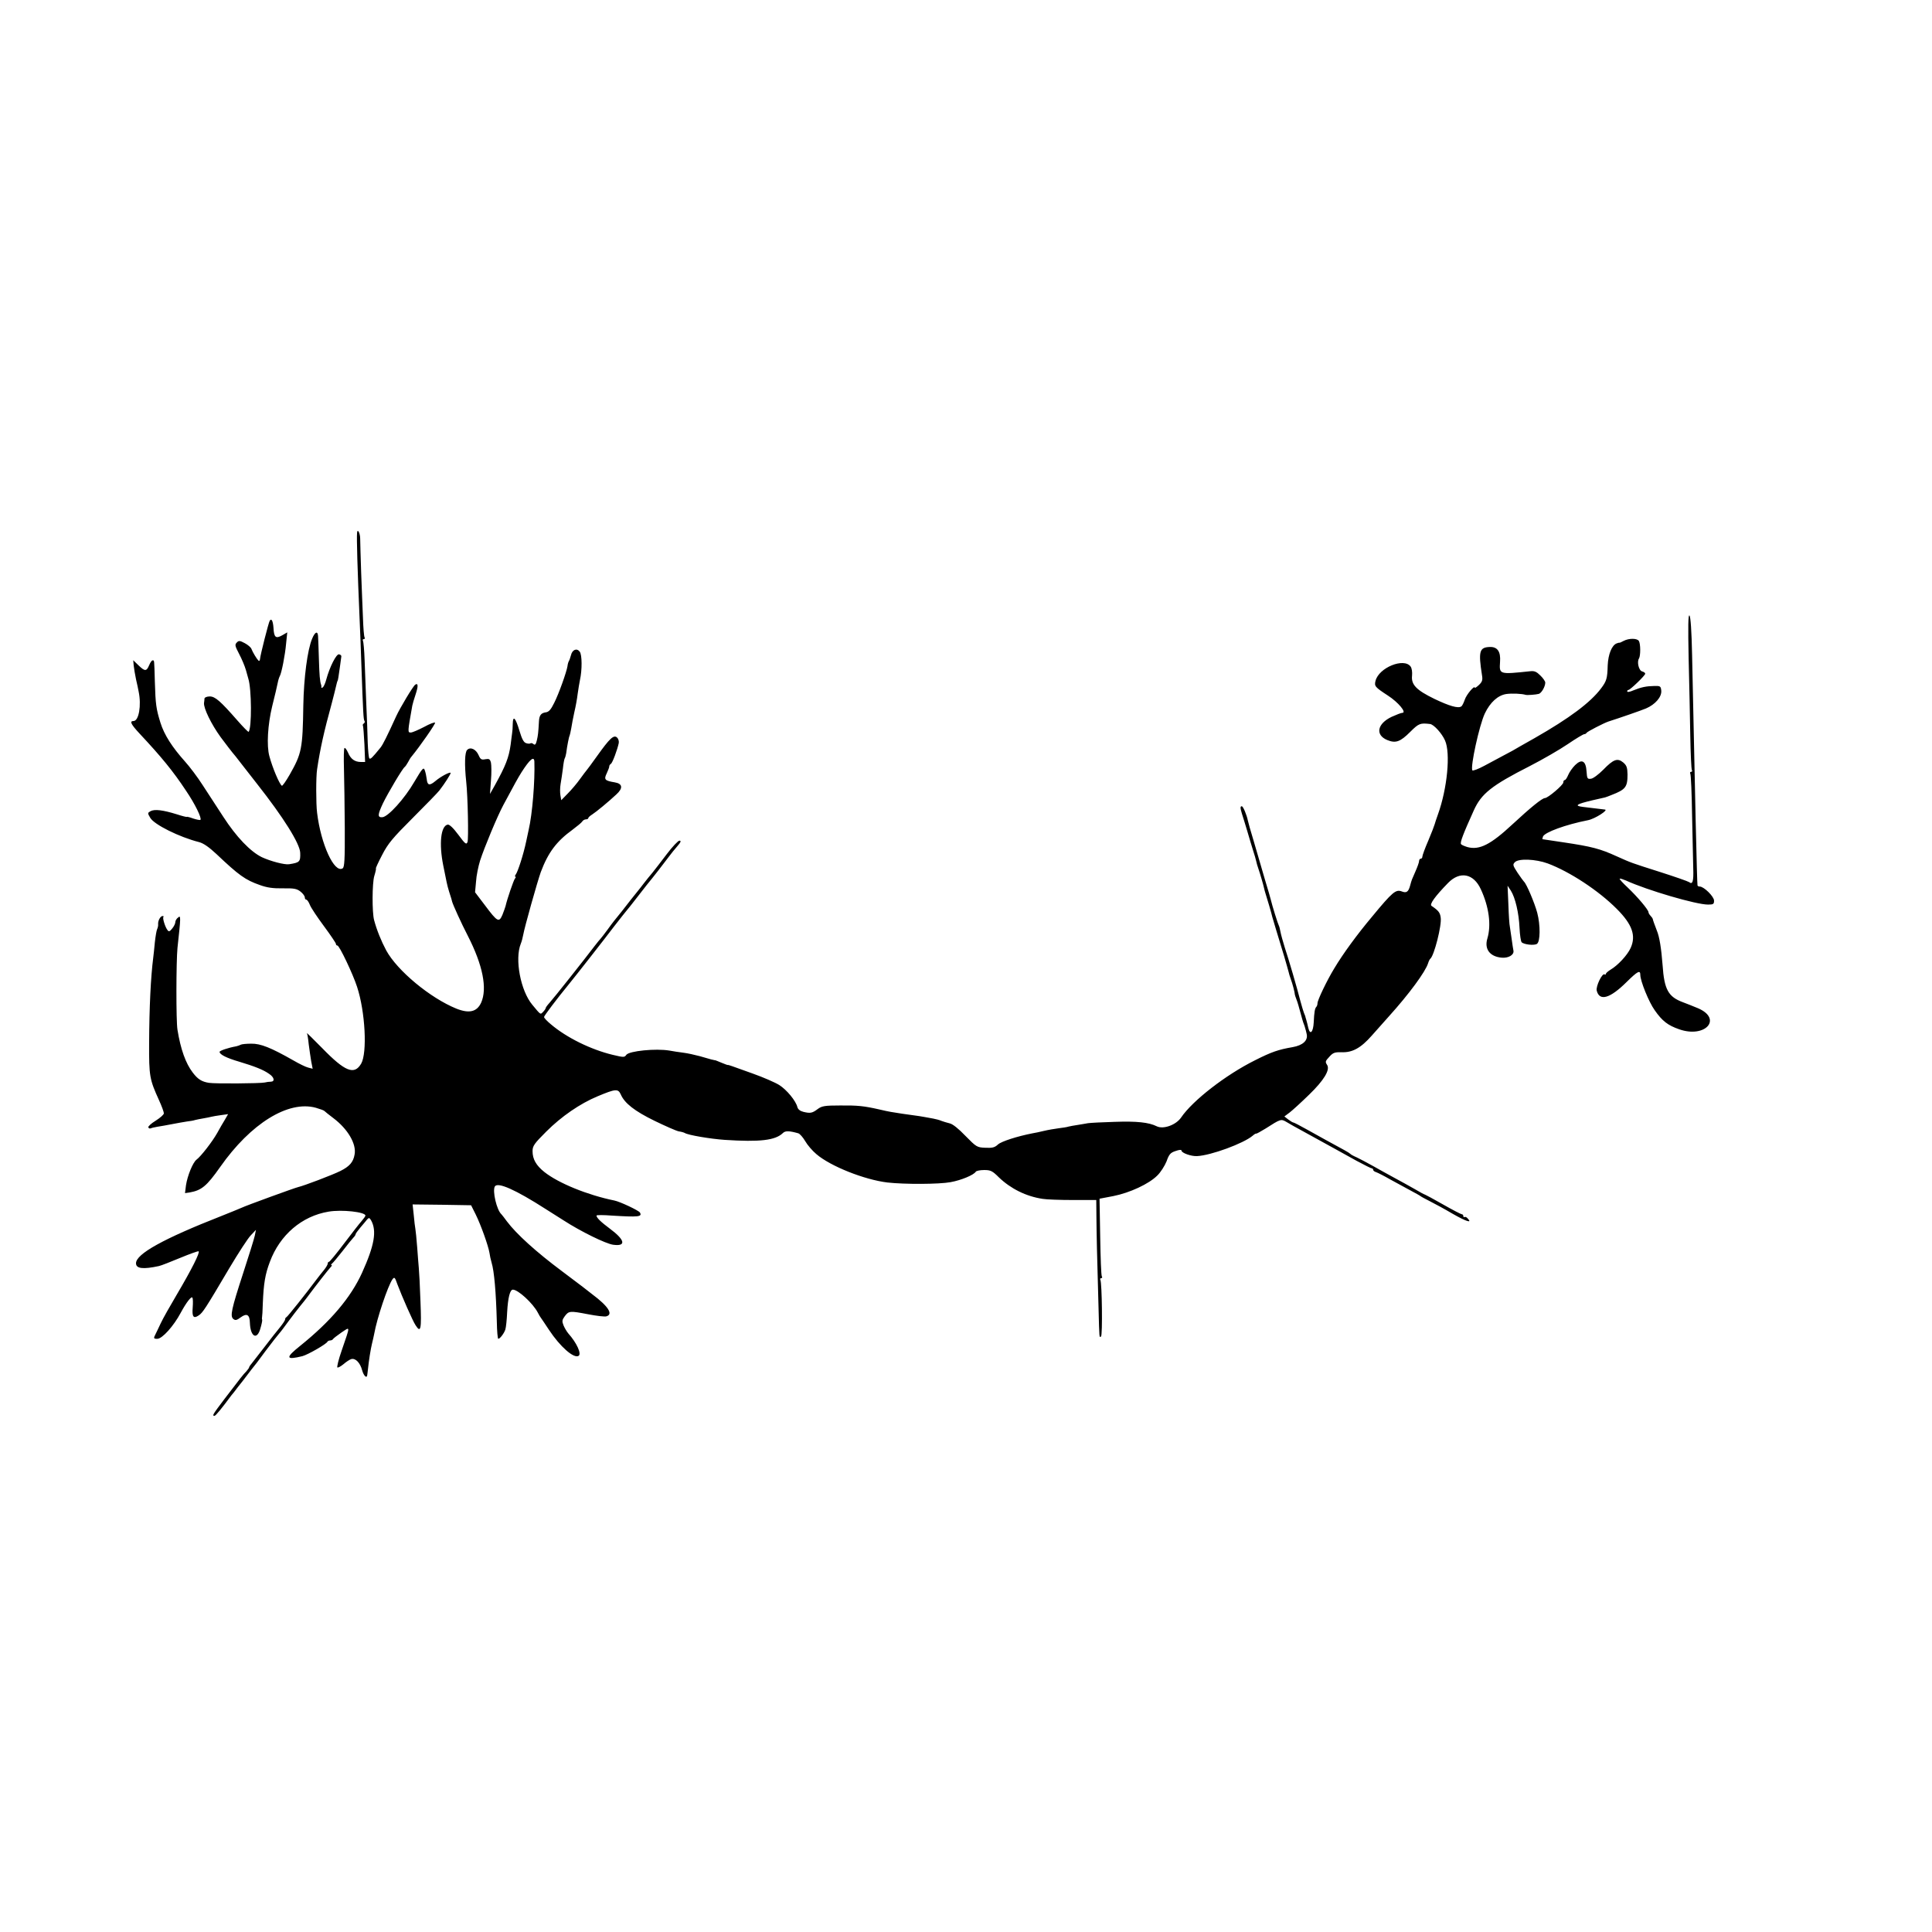<?xml version="1.0" standalone="no"?>
<!DOCTYPE svg PUBLIC "-//W3C//DTD SVG 20010904//EN"
 "http://www.w3.org/TR/2001/REC-SVG-20010904/DTD/svg10.dtd">
<svg version="1.0" xmlns="http://www.w3.org/2000/svg"
 width="1179pt" height="1179pt" viewBox="0 0 1179 1179"
 preserveAspectRatio="xMidYMid meet">
<g transform="translate(0,1179) scale(0.1,-0.1)"
fill="#000000" stroke="none">
<path d="M2179 8538 c-3 -33 2 -213 16 -538 3 -58 7 -175 10 -260 11 -308 13
-339 19 -349 4 -5 2 -12 -4 -16 -6 -4 -8 -10 -5 -14 2 -5 6 -56 9 -115 l4
-106 -25 0 c-38 0 -63 18 -79 57 -9 19 -18 32 -22 28 -4 -3 -5 -61 -3 -128 2
-67 4 -229 5 -360 1 -195 -2 -239 -13 -246 -51 -32 -133 148 -156 339 -7 55
-7 221 0 265 19 127 42 230 90 405 6 21 26 102 30 120 2 8 4 15 5 15 2 0 7 30
15 90 4 28 7 54 8 59 1 6 -5 11 -14 13 -16 4 -57 -76 -78 -154 -6 -23 -16 -45
-22 -48 -5 -4 -9 -3 -8 2 1 4 0 10 -1 13 -8 21 -11 60 -14 160 -2 63 -4 125
-5 138 -2 34 -19 26 -36 -15 -29 -68 -51 -240 -54 -407 -4 -267 -10 -294 -83
-423 -23 -40 -44 -70 -48 -68 -15 10 -57 109 -76 180 -18 64 -10 194 17 305
16 63 31 128 34 144 3 16 9 34 12 39 11 18 33 130 39 200 l7 68 -31 -18 c-39
-22 -50 -13 -53 45 -3 42 -12 61 -23 44 -7 -11 -57 -208 -59 -232 -1 -12 -5
-16 -10 -11 -11 11 -35 51 -43 72 -3 8 -21 24 -40 34 -30 16 -37 17 -49 4 -13
-13 -11 -21 14 -69 16 -30 35 -75 42 -100 7 -25 13 -47 14 -50 21 -64 22 -306
2 -326 -2 -2 -32 28 -67 68 -105 120 -137 148 -170 148 -17 0 -31 -6 -32 -12
0 -7 -2 -20 -3 -28 -3 -32 44 -129 102 -209 26 -35 70 -93 91 -117 9 -11 28
-36 42 -54 14 -18 54 -69 89 -114 160 -203 261 -364 263 -420 2 -55 -3 -60
-68 -70 -28 -4 -112 18 -166 43 -70 34 -156 124 -235 246 -40 61 -96 148 -127
195 -30 47 -79 112 -108 144 -77 86 -126 162 -149 236 -26 84 -30 112 -34 250
-4 140 -3 130 -14 130 -5 0 -14 -13 -21 -30 -16 -38 -26 -38 -66 1 l-31 30 3
-33 c2 -18 8 -55 14 -83 6 -27 14 -61 16 -75 18 -85 1 -180 -31 -180 -26 0
-16 -20 38 -78 132 -141 204 -229 282 -347 55 -81 98 -169 88 -178 -2 -3 -22
1 -44 8 -21 8 -39 12 -39 10 0 -2 -28 5 -62 16 -84 26 -134 32 -159 19 -19
-11 -19 -12 -2 -41 24 -41 176 -117 298 -148 27 -7 61 -31 106 -73 136 -129
176 -158 265 -189 44 -16 80 -21 140 -20 68 1 85 -2 108 -20 14 -11 26 -27 26
-35 0 -8 4 -14 9 -14 5 0 15 -14 22 -32 7 -18 46 -76 86 -130 40 -54 73 -103
73 -108 0 -6 4 -10 9 -10 12 0 94 -172 120 -252 50 -152 63 -403 25 -469 -42
-71 -98 -49 -238 95 -54 55 -96 96 -93 91 3 -6 8 -36 11 -68 4 -32 11 -78 15
-103 l9 -46 -27 7 c-14 3 -55 23 -91 44 -137 78 -200 103 -257 102 -29 0 -58
-3 -63 -6 -6 -3 -18 -8 -28 -10 -51 -9 -102 -27 -102 -34 0 -16 44 -38 120
-60 93 -28 147 -49 182 -74 32 -21 37 -47 11 -48 -10 0 -27 -2 -38 -5 -28 -6
-304 -8 -340 -2 -44 7 -68 22 -99 63 -43 56 -74 143 -93 261 -9 53 -8 418 0
499 21 192 21 201 4 186 -10 -7 -17 -20 -17 -28 0 -8 -8 -26 -19 -39 -14 -18
-21 -21 -28 -11 -15 18 -32 74 -26 81 4 3 1 6 -5 6 -13 0 -29 -29 -27 -50 1
-8 -2 -22 -6 -30 -4 -8 -10 -44 -14 -80 -3 -36 -8 -78 -10 -95 -15 -118 -24
-301 -25 -520 -1 -204 3 -222 60 -348 17 -37 30 -73 30 -81 0 -8 -23 -28 -50
-45 -28 -17 -48 -36 -45 -41 4 -6 9 -8 13 -6 4 2 23 7 42 10 19 3 60 10 90 16
30 6 71 13 90 16 19 2 42 6 50 9 8 2 31 7 50 10 19 3 42 8 50 10 8 2 35 7 59
10 l43 6 -19 -33 c-11 -18 -33 -55 -48 -83 -30 -53 -99 -142 -126 -162 -22
-17 -55 -97 -64 -156 l-6 -48 28 4 c73 13 104 38 187 156 186 265 415 407 583
361 27 -8 50 -16 53 -20 3 -3 27 -23 54 -43 89 -67 142 -158 130 -222 -8 -47
-31 -73 -87 -101 -48 -24 -222 -90 -257 -98 -22 -5 -321 -114 -345 -126 -11
-5 -67 -28 -125 -51 -352 -138 -520 -231 -520 -288 0 -33 43 -38 140 -17 14 3
72 26 130 50 58 24 108 42 112 40 10 -6 -41 -108 -133 -264 -41 -69 -85 -147
-98 -175 -13 -27 -27 -58 -32 -67 -13 -25 -12 -28 11 -28 30 0 100 78 143 159
34 63 65 103 71 92 4 -5 4 -33 2 -60 -5 -57 5 -70 37 -48 24 16 40 40 187 289
55 92 113 182 131 200 l31 33 -7 -35 c-4 -19 -36 -122 -71 -229 -72 -221 -81
-263 -60 -280 12 -10 21 -8 45 10 37 27 55 17 56 -34 3 -85 44 -107 64 -34 7
23 12 47 11 52 -2 6 -2 12 -1 15 1 3 4 43 5 90 5 117 14 174 43 250 61 164
195 279 358 306 80 14 225 -2 225 -24 0 -4 -10 -18 -22 -32 -13 -14 -61 -76
-108 -138 -46 -61 -88 -112 -92 -112 -5 0 -8 -5 -8 -11 0 -6 -10 -23 -22 -38
-13 -15 -34 -43 -48 -61 -62 -83 -175 -225 -182 -228 -5 -2 -8 -8 -8 -14 0 -5
-14 -26 -30 -46 -17 -20 -60 -75 -96 -122 -36 -47 -72 -93 -80 -103 -8 -9 -14
-19 -14 -22 0 -3 -8 -13 -17 -24 -20 -20 -29 -32 -133 -168 -71 -94 -77 -103
-61 -103 7 0 44 45 103 125 5 5 23 28 40 51 18 22 42 53 53 68 18 24 35 46 63
81 4 6 28 37 52 70 47 62 68 89 85 109 6 6 30 38 54 71 25 33 57 76 73 95 16
19 32 40 36 45 70 94 135 176 147 189 9 9 13 16 8 16 -4 0 -3 4 2 8 6 4 35 39
65 77 30 39 60 76 67 83 7 7 13 16 13 20 0 4 14 23 30 42 16 19 35 41 41 49
10 11 14 10 23 -5 37 -65 21 -154 -55 -322 -69 -151 -191 -295 -376 -444 -93
-74 -90 -89 12 -64 34 9 147 74 153 88 2 4 10 8 17 8 7 0 15 4 17 8 2 4 25 22
51 40 56 37 56 48 2 -110 -19 -54 -30 -100 -26 -103 5 -2 21 7 37 20 16 14 37
28 47 31 26 8 55 -22 67 -68 9 -33 28 -52 31 -30 1 4 2 18 4 32 6 59 17 127
25 160 5 19 11 47 14 62 16 91 82 289 111 331 12 16 15 13 30 -30 27 -72 94
-225 111 -250 32 -50 37 -28 30 145 -3 92 -8 183 -10 202 -2 19 -6 77 -10 128
-4 52 -9 102 -11 112 -2 11 -7 48 -10 85 l-7 65 178 -2 179 -3 28 -56 c33 -67
77 -192 84 -234 2 -16 8 -43 13 -60 16 -52 27 -180 32 -362 1 -57 5 -103 9
-103 10 0 36 34 43 57 4 12 9 60 11 106 5 88 17 137 35 137 32 0 123 -84 152
-140 7 -14 16 -29 21 -35 4 -5 25 -37 47 -70 68 -103 152 -177 181 -159 19 12
-11 79 -63 137 -9 11 -22 32 -29 49 -10 25 -9 33 7 55 25 34 32 34 142 13 51
-10 102 -16 112 -13 44 12 13 61 -86 135 -27 21 -53 41 -59 46 -5 4 -62 47
-126 95 -157 117 -278 227 -335 303 -16 22 -31 41 -34 44 -29 26 -56 143 -40
170 18 28 126 -20 310 -138 30 -19 79 -50 109 -69 105 -68 258 -143 303 -149
81 -11 73 29 -20 98 -55 41 -81 66 -82 80 0 4 42 4 93 0 163 -10 188 -8 172
19 -9 13 -121 66 -156 73 -162 33 -340 105 -427 174 -50 40 -72 78 -72 127 0
32 10 46 83 119 93 93 206 171 314 216 110 46 125 47 141 12 23 -54 84 -102
207 -162 66 -32 132 -61 147 -64 15 -2 32 -7 37 -10 20 -13 157 -36 244 -42
215 -14 309 -3 355 42 14 14 38 14 94 -2 9 -3 28 -24 42 -48 13 -23 44 -59 68
-79 86 -74 293 -156 433 -173 105 -12 317 -11 386 2 66 12 142 44 154 64 3 5
26 10 51 10 39 0 50 -5 90 -45 72 -69 166 -116 267 -131 23 -4 106 -7 185 -7
l142 0 1 -106 c1 -101 3 -212 13 -556 5 -188 4 -177 15 -171 10 6 6 329 -4
346 -3 5 -1 10 5 10 6 0 8 5 4 11 -4 6 -8 115 -10 243 l-4 231 84 16 c101 20
217 74 268 125 21 20 46 60 57 87 15 43 24 53 55 63 22 8 36 9 36 3 0 -15 60
-36 95 -34 85 4 283 77 339 124 10 9 20 15 22 13 2 -1 28 13 57 31 94 60 94
60 130 39 18 -11 57 -33 87 -49 30 -17 75 -41 100 -55 25 -14 70 -39 100 -55
30 -17 93 -51 139 -77 47 -25 88 -46 93 -46 4 0 8 -4 8 -9 0 -5 8 -11 18 -14
9 -3 49 -23 87 -45 39 -21 95 -52 125 -68 30 -16 57 -31 60 -34 3 -3 28 -16
55 -30 28 -14 91 -48 140 -77 84 -48 121 -59 92 -29 -6 8 -15 12 -19 9 -5 -2
-8 1 -8 6 0 6 -4 11 -9 11 -5 0 -57 27 -115 60 -58 33 -108 60 -110 60 -3 0
-31 15 -63 34 -32 18 -87 49 -123 68 -36 19 -94 52 -130 72 -36 20 -81 44
-100 53 -19 8 -37 18 -40 22 -3 3 -18 13 -35 22 -78 42 -157 86 -227 125 -43
24 -81 44 -85 44 -4 0 -19 9 -32 19 l-23 18 32 24 c17 13 71 62 119 109 90 87
129 151 110 181 -13 20 -12 23 16 53 20 22 32 26 72 25 66 -3 118 26 184 101
30 34 77 87 105 118 122 135 223 272 239 324 4 13 10 25 14 28 23 19 70 203
63 250 -4 31 -13 43 -56 72 -14 9 21 58 101 140 72 74 156 58 200 -39 50 -108
64 -218 40 -299 -20 -65 14 -111 86 -118 41 -4 77 16 73 42 -2 9 -7 42 -11 72
-4 30 -9 64 -11 75 -3 11 -7 72 -9 135 l-5 115 20 -30 c27 -43 49 -136 53
-228 2 -43 8 -82 13 -87 14 -14 76 -21 93 -10 21 13 22 114 2 190 -16 60 -66
178 -81 190 -3 3 -21 27 -39 54 -29 45 -31 50 -16 65 23 23 126 19 200 -8 134
-50 311 -166 422 -278 94 -94 118 -163 84 -238 -20 -44 -78 -106 -122 -132
-16 -10 -29 -21 -29 -26 0 -4 -4 -6 -8 -3 -15 9 -54 -73 -48 -99 17 -67 81
-48 182 52 68 67 84 75 84 44 0 -37 52 -166 88 -216 46 -66 80 -92 149 -116
159 -56 266 63 116 128 -27 11 -68 28 -93 37 -89 33 -114 77 -124 226 -8 103
-19 173 -35 211 -15 39 -24 64 -25 71 -1 4 -7 13 -13 19 -7 7 -13 17 -13 22 0
15 -67 94 -127 151 -29 27 -51 51 -49 54 3 2 19 -3 38 -11 131 -60 429 -147
501 -147 33 0 37 3 37 24 0 25 -62 86 -87 86 -7 0 -14 3 -14 8 -3 14 -16 575
-33 1406 -3 146 -9 233 -16 240 -8 8 -9 -65 -5 -263 4 -151 8 -363 10 -472 2
-109 6 -203 10 -209 3 -5 1 -10 -5 -10 -6 0 -8 -5 -5 -11 4 -5 9 -121 11 -257
3 -136 6 -280 7 -320 3 -80 -4 -102 -25 -85 -7 5 -87 33 -178 62 -176 56 -174
55 -265 96 -101 46 -151 59 -325 85 -69 10 -126 19 -127 19 -1 1 0 8 3 16 10
26 138 73 275 100 42 8 129 64 102 65 -9 1 -66 8 -133 16 -55 7 -41 17 56 40
38 9 74 17 79 18 6 2 24 8 40 15 85 33 97 48 97 125 -1 42 -5 55 -26 73 -35
29 -60 20 -122 -44 -29 -29 -62 -54 -75 -55 -22 -3 -24 1 -27 44 -4 66 -29 79
-70 39 -16 -16 -35 -43 -42 -60 -7 -17 -16 -31 -21 -31 -5 0 -9 -7 -9 -15 0
-15 -94 -95 -112 -95 -17 0 -89 -59 -198 -160 -133 -124 -202 -159 -275 -139
-19 6 -36 13 -39 18 -7 10 13 62 78 206 46 102 109 152 341 270 78 40 182 100
232 134 50 34 95 61 101 61 6 0 12 4 14 8 3 7 106 60 133 69 72 23 199 67 230
80 56 24 96 70 93 108 -3 28 -6 30 -43 29 -49 -1 -79 -7 -128 -27 -20 -9 -37
-12 -37 -6 0 5 3 9 8 9 10 0 102 88 102 99 0 5 -8 11 -19 14 -20 5 -33 58 -19
79 10 17 10 90 -1 107 -11 17 -61 17 -93 0 -13 -7 -24 -12 -25 -11 -2 1 -9 -1
-17 -4 -30 -11 -52 -67 -55 -134 -2 -80 -7 -96 -40 -140 -65 -87 -194 -183
-406 -304 -66 -37 -127 -72 -135 -77 -8 -4 -35 -19 -60 -32 -25 -13 -75 -40
-112 -60 -37 -20 -70 -32 -73 -28 -13 22 42 274 76 347 33 69 80 111 131 119
35 5 96 2 118 -5 8 -3 64 1 81 6 16 5 39 44 39 69 0 7 -13 27 -30 43 -23 23
-36 29 -62 26 -190 -20 -189 -20 -184 57 5 63 -16 93 -63 91 -63 -2 -70 -27
-47 -173 5 -29 1 -40 -19 -59 -14 -13 -25 -20 -25 -17 0 19 -51 -41 -61 -72
-7 -20 -16 -39 -22 -42 -19 -13 -73 3 -163 46 -111 54 -143 87 -137 142 2 22
-1 45 -9 56 -41 55 -194 -7 -214 -88 -8 -32 -3 -38 75 -89 64 -41 118 -106 88
-106 -7 0 -35 -11 -64 -24 -89 -42 -102 -111 -27 -142 51 -21 79 -11 140 50
52 52 61 55 121 48 23 -3 72 -57 91 -100 35 -77 14 -294 -43 -452 -9 -25 -18
-52 -20 -60 -2 -8 -19 -53 -39 -100 -20 -46 -36 -90 -36 -97 0 -7 -4 -13 -10
-13 -5 0 -10 -6 -10 -14 0 -8 -10 -36 -22 -63 -24 -55 -22 -48 -33 -88 -10
-37 -22 -46 -50 -35 -37 14 -56 -1 -183 -155 -90 -107 -177 -226 -230 -315
-44 -72 -102 -193 -102 -212 0 -8 -3 -18 -7 -22 -9 -9 -13 -31 -16 -95 -3 -59
-22 -80 -33 -34 -3 15 -9 37 -12 48 -3 11 -7 22 -7 25 -1 3 -5 12 -8 20 -3 8
-13 40 -21 70 -21 83 -72 257 -96 329 -11 36 -23 78 -26 95 -3 16 -7 33 -10
38 -5 8 -41 123 -49 158 -2 8 -17 62 -35 120 -17 58 -33 112 -35 120 -2 8 -18
62 -35 120 -18 58 -33 113 -35 123 -7 35 -29 87 -37 87 -10 0 -10 -10 1 -46 5
-16 20 -63 32 -104 12 -41 28 -95 36 -120 8 -25 17 -54 19 -65 2 -11 8 -31 13
-45 11 -32 31 -101 35 -120 2 -8 5 -22 8 -30 7 -21 40 -132 42 -145 3 -11 34
-115 73 -242 13 -46 26 -89 27 -95 1 -7 7 -26 13 -43 10 -26 24 -79 25 -95 0
-3 5 -16 10 -30 6 -14 16 -50 24 -80 8 -30 17 -62 21 -70 3 -8 7 -19 8 -25 2
-5 6 -21 9 -35 9 -39 -23 -69 -86 -80 -87 -15 -128 -29 -229 -80 -179 -89
-381 -246 -451 -349 -31 -46 -109 -74 -149 -54 -48 24 -122 32 -259 27 -74 -2
-146 -6 -160 -8 -14 -3 -43 -7 -65 -11 -22 -3 -47 -8 -55 -10 -8 -3 -35 -7
-59 -10 -24 -3 -65 -10 -90 -16 -25 -6 -57 -13 -71 -15 -92 -18 -189 -49 -210
-68 -20 -19 -35 -22 -78 -20 -50 2 -54 5 -120 72 -42 44 -78 73 -97 77 -17 4
-39 11 -50 15 -11 5 -33 11 -50 14 -16 3 -41 7 -55 10 -14 3 -43 7 -65 10 -39
5 -100 14 -140 21 -11 2 -42 8 -70 15 -93 21 -130 25 -238 24 -93 0 -111 -3
-136 -21 -34 -26 -46 -28 -88 -18 -20 5 -33 15 -37 29 -9 38 -65 106 -111 135
-24 15 -97 47 -162 70 -136 49 -147 53 -151 52 -1 -1 -18 5 -37 13 -20 9 -38
15 -40 16 -3 0 -6 0 -7 1 -2 0 -10 2 -18 4 -8 2 -40 11 -70 20 -30 8 -75 18
-100 21 -25 3 -63 9 -85 13 -83 14 -245 -2 -263 -26 -11 -16 -16 -16 -83 0
-133 32 -282 105 -378 187 -23 19 -41 38 -41 44 0 7 76 108 153 202 37 45 218
276 277 354 36 46 72 92 80 101 8 10 20 24 25 31 22 28 81 104 92 118 35 42
111 140 133 170 14 19 38 49 54 67 21 24 24 33 12 33 -8 0 -43 -37 -77 -82
-35 -46 -74 -97 -88 -114 -14 -16 -37 -45 -51 -63 -14 -19 -32 -41 -40 -51 -8
-10 -26 -32 -40 -50 -27 -36 -83 -106 -103 -130 -6 -8 -25 -32 -41 -55 -16
-22 -34 -45 -40 -52 -6 -6 -22 -26 -36 -44 -66 -87 -249 -318 -277 -349 -13
-14 -23 -28 -23 -32 0 -3 -7 -14 -16 -23 -17 -17 -13 -20 -66 44 -71 85 -108
278 -70 372 6 14 12 39 15 55 8 46 86 323 107 382 45 120 96 188 194 259 28
21 55 43 59 50 4 7 15 13 22 13 8 0 15 3 15 8 0 4 11 14 24 22 25 16 100 78
147 122 42 38 39 66 -10 74 -61 10 -67 17 -48 56 8 18 16 37 15 42 0 5 5 12
10 15 10 6 40 88 48 127 2 12 -3 27 -11 34 -20 17 -44 -5 -121 -113 -32 -45
-61 -84 -64 -87 -3 -3 -21 -27 -40 -53 -19 -27 -53 -67 -75 -89 l-40 -41 -5
29 c-3 16 -3 47 1 70 4 22 10 64 14 94 3 29 8 57 11 62 3 5 7 19 9 31 6 47 17
102 21 108 2 4 6 24 10 45 3 22 12 66 19 99 8 33 17 83 20 110 4 28 10 66 14
85 14 63 13 154 -1 173 -18 24 -46 13 -54 -22 -4 -14 -9 -30 -13 -36 -3 -5 -7
-19 -8 -30 -6 -37 -53 -169 -81 -224 -20 -41 -33 -56 -52 -58 -28 -4 -39 -18
-41 -53 -4 -73 -6 -88 -13 -118 -6 -25 -11 -30 -20 -23 -7 6 -15 8 -19 5 -3
-3 -15 -3 -26 1 -15 4 -26 25 -41 75 -24 81 -40 97 -41 43 0 -21 -2 -47 -4
-58 -1 -11 -6 -42 -9 -70 -11 -79 -31 -129 -95 -245 l-31 -55 6 82 c4 45 3 94
0 109 -6 22 -11 25 -34 21 -24 -5 -30 -1 -41 24 -16 37 -50 53 -70 33 -15 -13
-17 -91 -6 -194 10 -91 15 -348 8 -368 -7 -18 -14 -13 -56 44 -31 42 -55 64
-65 62 -42 -8 -54 -116 -27 -250 21 -105 23 -117 35 -157 15 -46 17 -54 19
-63 5 -19 56 -132 96 -209 91 -178 120 -321 81 -408 -26 -56 -73 -67 -151 -36
-160 65 -360 231 -428 355 -31 58 -58 125 -74 185 -13 48 -12 226 1 269 8 26
12 46 10 46 -3 0 14 37 38 83 36 70 64 103 188 227 80 80 152 154 161 166 32
41 69 99 69 107 0 10 -59 -20 -94 -50 -35 -29 -48 -26 -52 13 -2 17 -7 41 -12
54 -7 20 -14 13 -63 -70 -60 -104 -161 -215 -196 -217 -30 -2 -29 15 4 85 30
62 120 214 133 222 4 3 13 16 20 29 7 14 17 30 22 35 51 62 147 200 143 206
-3 4 -33 -7 -67 -26 -35 -18 -71 -34 -81 -34 -20 0 -20 1 9 164 2 11 11 41 20
68 17 51 16 72 -2 60 -13 -8 -93 -142 -116 -192 -57 -125 -81 -173 -96 -192
-52 -64 -61 -72 -68 -66 -4 5 -8 47 -10 95 -1 49 -5 158 -9 243 -3 85 -8 203
-10 262 -2 60 -7 112 -10 118 -3 5 -1 10 5 10 6 0 8 5 5 10 -4 6 -8 59 -10
118 -3 59 -7 184 -11 277 -3 94 -6 187 -6 208 0 34 -17 65 -19 35z m1082
-1395 c4 -118 -12 -320 -35 -418 -1 -5 -8 -37 -15 -70 -16 -77 -51 -186 -64
-202 -5 -7 -6 -13 -2 -13 4 0 3 -6 -3 -12 -8 -11 -47 -123 -57 -168 -2 -8 -11
-32 -19 -53 -21 -48 -30 -44 -107 59 l-60 79 6 65 c2 36 14 94 25 129 26 80
104 268 142 339 72 134 86 160 111 200 50 78 76 100 78 65z"/>
</g>
</svg>
